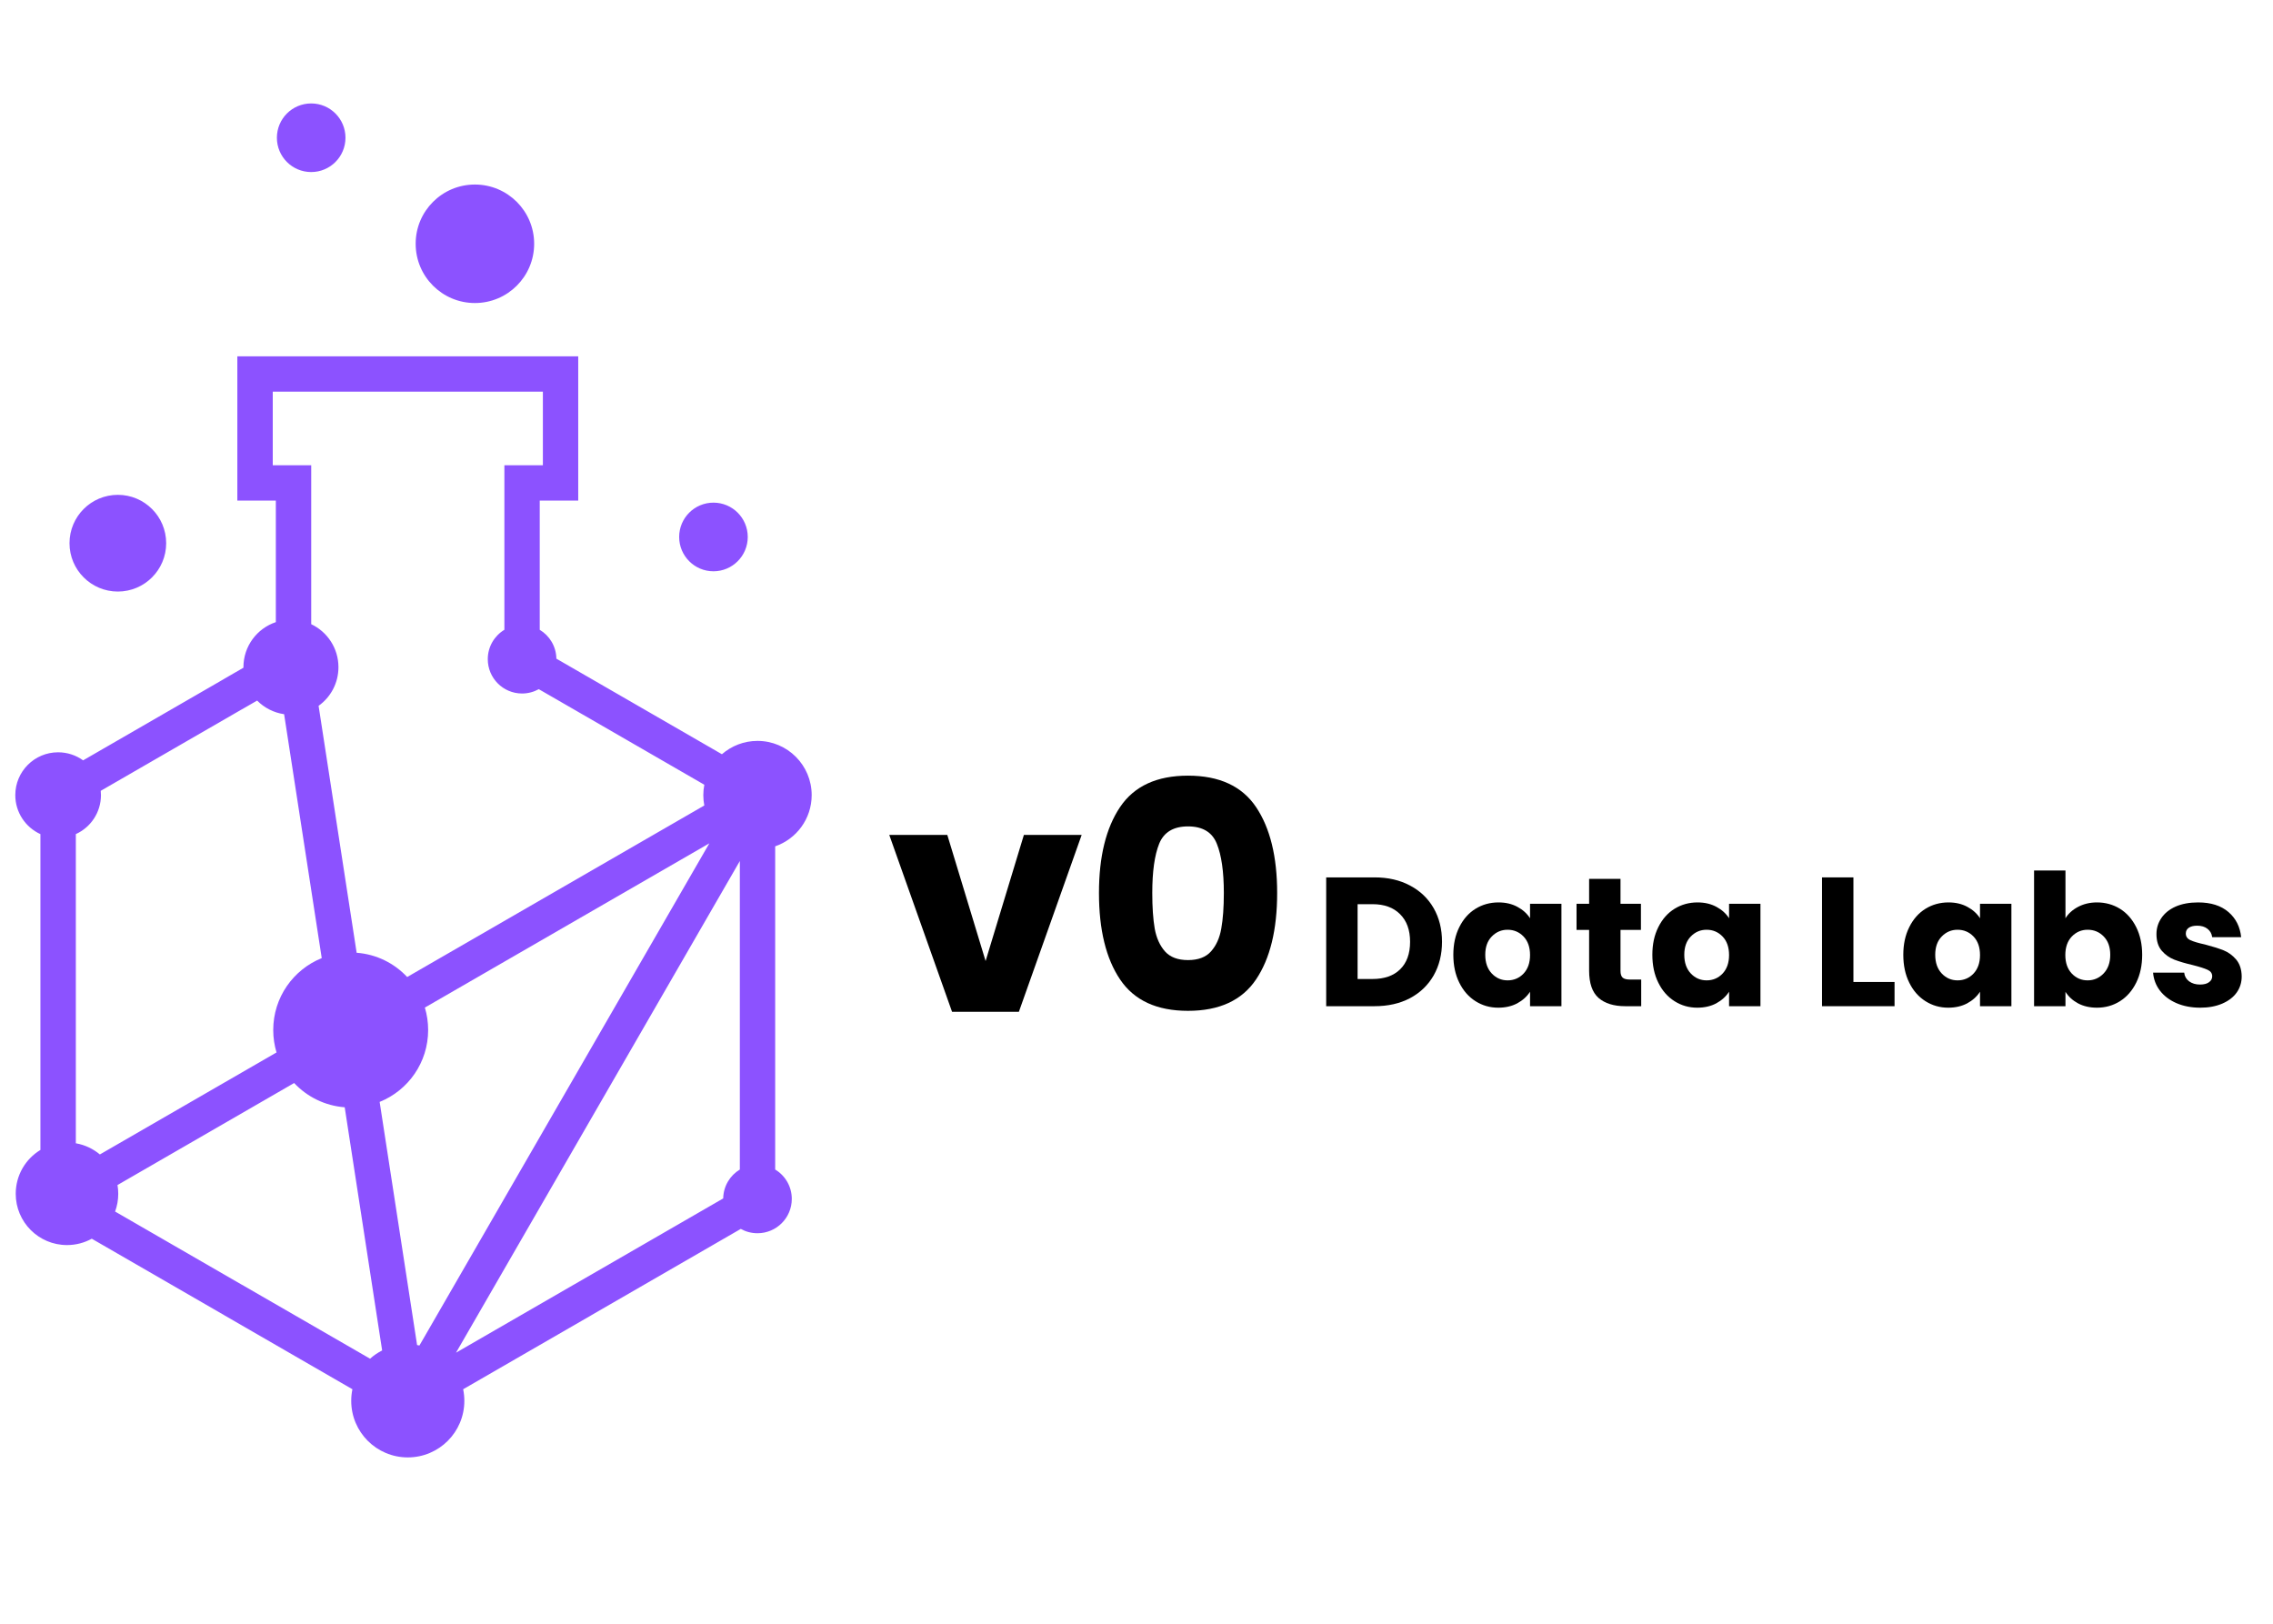 <svg xmlns="http://www.w3.org/2000/svg" xmlns:xlink="http://www.w3.org/1999/xlink" width="350" zoomAndPan="magnify" viewBox="0 0 262.5 187.5" height="250" preserveAspectRatio="xMidYMid meet" version="1.0"><defs><g/><clipPath id="086e886b30"><path d="M 0.102 0 L 261.902 0 L 261.902 187 L 0.102 187 Z M 0.102 0 " clip-rule="nonzero"/></clipPath><clipPath id="9e8bf86bb8"><path d="M 1.73 11.945 L 93.734 11.945 L 93.734 168.277 L 1.73 168.277 Z M 1.73 11.945 " clip-rule="nonzero"/></clipPath></defs><g clip-path="url(#086e886b30)"><path fill="#ffffff" d="M 0.102 0 L 261.902 0 L 261.902 187 L 0.102 187 Z M 0.102 0 " fill-opacity="0" fill-rule="nonzero"/><path fill="#ffffff" d="M 0.102 0 L 261.902 0 L 261.902 187 L 0.102 187 Z M 0.102 0 " fill-opacity="0" fill-rule="nonzero"/></g><g fill="#000000" fill-opacity="1"><g transform="translate(102.37, 116.834)"><g><path d="M 11.453 -5.859 L 15.875 -20.422 L 22.547 -20.422 L 15.297 0 L 7.578 0 L 0.328 -20.422 L 7.031 -20.422 Z M 11.453 -5.859 "/></g></g></g><g fill="#000000" fill-opacity="1"><g transform="translate(125.275, 116.834)"><g><path d="M 1.641 -13.719 C 1.641 -17.914 2.453 -21.223 4.078 -23.641 C 5.703 -26.055 8.316 -27.266 11.922 -27.266 C 15.535 -27.266 18.156 -26.055 19.781 -23.641 C 21.406 -21.223 22.219 -17.914 22.219 -13.719 C 22.219 -9.477 21.406 -6.148 19.781 -3.734 C 18.156 -1.316 15.535 -0.109 11.922 -0.109 C 8.316 -0.109 5.703 -1.316 4.078 -3.734 C 2.453 -6.148 1.641 -9.477 1.641 -13.719 Z M 16.062 -13.719 C 16.062 -16.188 15.789 -18.082 15.25 -19.406 C 14.719 -20.738 13.609 -21.406 11.922 -21.406 C 10.242 -21.406 9.133 -20.738 8.594 -19.406 C 8.062 -18.082 7.797 -16.188 7.797 -13.719 C 7.797 -12.062 7.891 -10.691 8.078 -9.609 C 8.273 -8.523 8.672 -7.645 9.266 -6.969 C 9.867 -6.301 10.754 -5.969 11.922 -5.969 C 13.098 -5.969 13.984 -6.301 14.578 -6.969 C 15.18 -7.645 15.578 -8.523 15.766 -9.609 C 15.961 -10.691 16.062 -12.062 16.062 -13.719 Z M 16.062 -13.719 "/></g></g></g><g fill="#000000" fill-opacity="1"><g transform="translate(151.845, 116.19)"><g><path d="M 6.891 -14.875 C 8.453 -14.875 9.816 -14.562 10.984 -13.938 C 12.16 -13.32 13.07 -12.453 13.719 -11.328 C 14.363 -10.203 14.688 -8.906 14.688 -7.438 C 14.688 -5.977 14.363 -4.68 13.719 -3.547 C 13.07 -2.422 12.16 -1.547 10.984 -0.922 C 9.805 -0.305 8.441 0 6.891 0 L 1.312 0 L 1.312 -14.875 Z M 6.656 -3.141 C 8.02 -3.141 9.082 -3.508 9.844 -4.25 C 10.613 -5 11 -6.062 11 -7.438 C 11 -8.801 10.613 -9.863 9.844 -10.625 C 9.082 -11.395 8.02 -11.781 6.656 -11.781 L 4.938 -11.781 L 4.938 -3.141 Z M 6.656 -3.141 "/></g></g></g><g fill="#000000" fill-opacity="1"><g transform="translate(167.246, 116.19)"><g><path d="M 0.594 -5.938 C 0.594 -7.145 0.82 -8.207 1.281 -9.125 C 1.738 -10.051 2.363 -10.758 3.156 -11.25 C 3.945 -11.738 4.832 -11.984 5.812 -11.984 C 6.645 -11.984 7.375 -11.812 8 -11.469 C 8.625 -11.133 9.109 -10.695 9.453 -10.156 L 9.453 -11.828 L 13.078 -11.828 L 13.078 0 L 9.453 0 L 9.453 -1.672 C 9.098 -1.117 8.602 -0.672 7.969 -0.328 C 7.344 0.004 6.613 0.172 5.781 0.172 C 4.82 0.172 3.945 -0.078 3.156 -0.578 C 2.363 -1.078 1.738 -1.789 1.281 -2.719 C 0.82 -3.645 0.594 -4.719 0.594 -5.938 Z M 9.453 -5.906 C 9.453 -6.812 9.203 -7.523 8.703 -8.047 C 8.203 -8.566 7.586 -8.828 6.859 -8.828 C 6.141 -8.828 5.531 -8.566 5.031 -8.047 C 4.531 -7.535 4.281 -6.832 4.281 -5.938 C 4.281 -5.031 4.531 -4.312 5.031 -3.781 C 5.531 -3.25 6.141 -2.984 6.859 -2.984 C 7.586 -2.984 8.203 -3.242 8.703 -3.766 C 9.203 -4.297 9.453 -5.008 9.453 -5.906 Z M 9.453 -5.906 "/></g></g></g><g fill="#000000" fill-opacity="1"><g transform="translate(181.63, 116.19)"><g><path d="M 7.906 -3.078 L 7.906 0 L 6.062 0 C 4.75 0 3.723 -0.316 2.984 -0.953 C 2.254 -1.598 1.891 -2.648 1.891 -4.109 L 1.891 -8.812 L 0.438 -8.812 L 0.438 -11.828 L 1.891 -11.828 L 1.891 -14.703 L 5.516 -14.703 L 5.516 -11.828 L 7.875 -11.828 L 7.875 -8.812 L 5.516 -8.812 L 5.516 -4.062 C 5.516 -3.707 5.598 -3.453 5.766 -3.297 C 5.93 -3.148 6.211 -3.078 6.609 -3.078 Z M 7.906 -3.078 "/></g></g></g><g fill="#000000" fill-opacity="1"><g transform="translate(190.23, 116.19)"><g><path d="M 0.594 -5.938 C 0.594 -7.145 0.82 -8.207 1.281 -9.125 C 1.738 -10.051 2.363 -10.758 3.156 -11.25 C 3.945 -11.738 4.832 -11.984 5.812 -11.984 C 6.645 -11.984 7.375 -11.812 8 -11.469 C 8.625 -11.133 9.109 -10.695 9.453 -10.156 L 9.453 -11.828 L 13.078 -11.828 L 13.078 0 L 9.453 0 L 9.453 -1.672 C 9.098 -1.117 8.602 -0.672 7.969 -0.328 C 7.344 0.004 6.613 0.172 5.781 0.172 C 4.82 0.172 3.945 -0.078 3.156 -0.578 C 2.363 -1.078 1.738 -1.789 1.281 -2.719 C 0.82 -3.645 0.594 -4.719 0.594 -5.938 Z M 9.453 -5.906 C 9.453 -6.812 9.203 -7.523 8.703 -8.047 C 8.203 -8.566 7.586 -8.828 6.859 -8.828 C 6.141 -8.828 5.531 -8.566 5.031 -8.047 C 4.531 -7.535 4.281 -6.832 4.281 -5.938 C 4.281 -5.031 4.531 -4.312 5.031 -3.781 C 5.531 -3.25 6.141 -2.984 6.859 -2.984 C 7.586 -2.984 8.203 -3.242 8.703 -3.766 C 9.203 -4.297 9.453 -5.008 9.453 -5.906 Z M 9.453 -5.906 "/></g></g></g><g fill="#000000" fill-opacity="1"><g transform="translate(204.615, 116.19)"><g/></g></g><g fill="#000000" fill-opacity="1"><g transform="translate(209.106, 116.19)"><g><path d="M 4.938 -2.797 L 9.688 -2.797 L 9.688 0 L 1.312 0 L 1.312 -14.875 L 4.938 -14.875 Z M 4.938 -2.797 "/></g></g></g><g fill="#000000" fill-opacity="1"><g transform="translate(219.211, 116.19)"><g><path d="M 0.594 -5.938 C 0.594 -7.145 0.82 -8.207 1.281 -9.125 C 1.738 -10.051 2.363 -10.758 3.156 -11.25 C 3.945 -11.738 4.832 -11.984 5.812 -11.984 C 6.645 -11.984 7.375 -11.812 8 -11.469 C 8.625 -11.133 9.109 -10.695 9.453 -10.156 L 9.453 -11.828 L 13.078 -11.828 L 13.078 0 L 9.453 0 L 9.453 -1.672 C 9.098 -1.117 8.602 -0.672 7.969 -0.328 C 7.344 0.004 6.613 0.172 5.781 0.172 C 4.82 0.172 3.945 -0.078 3.156 -0.578 C 2.363 -1.078 1.738 -1.789 1.281 -2.719 C 0.82 -3.645 0.594 -4.719 0.594 -5.938 Z M 9.453 -5.906 C 9.453 -6.812 9.203 -7.523 8.703 -8.047 C 8.203 -8.566 7.586 -8.828 6.859 -8.828 C 6.141 -8.828 5.531 -8.566 5.031 -8.047 C 4.531 -7.535 4.281 -6.832 4.281 -5.938 C 4.281 -5.031 4.531 -4.312 5.031 -3.781 C 5.531 -3.25 6.141 -2.984 6.859 -2.984 C 7.586 -2.984 8.203 -3.242 8.703 -3.766 C 9.203 -4.297 9.453 -5.008 9.453 -5.906 Z M 9.453 -5.906 "/></g></g></g><g fill="#000000" fill-opacity="1"><g transform="translate(233.595, 116.19)"><g><path d="M 4.938 -10.156 C 5.27 -10.695 5.754 -11.133 6.391 -11.469 C 7.035 -11.812 7.766 -11.984 8.578 -11.984 C 9.555 -11.984 10.441 -11.738 11.234 -11.25 C 12.023 -10.758 12.648 -10.051 13.109 -9.125 C 13.566 -8.207 13.797 -7.145 13.797 -5.938 C 13.797 -4.719 13.566 -3.645 13.109 -2.719 C 12.648 -1.789 12.023 -1.078 11.234 -0.578 C 10.441 -0.078 9.555 0.172 8.578 0.172 C 7.742 0.172 7.016 0.004 6.391 -0.328 C 5.773 -0.66 5.289 -1.102 4.938 -1.656 L 4.938 0 L 1.312 0 L 1.312 -15.672 L 4.938 -15.672 Z M 10.109 -5.938 C 10.109 -6.832 9.859 -7.535 9.359 -8.047 C 8.859 -8.566 8.238 -8.828 7.5 -8.828 C 6.781 -8.828 6.172 -8.566 5.672 -8.047 C 5.172 -7.523 4.922 -6.812 4.922 -5.906 C 4.922 -5.008 5.172 -4.297 5.672 -3.766 C 6.172 -3.242 6.781 -2.984 7.5 -2.984 C 8.219 -2.984 8.832 -3.25 9.344 -3.781 C 9.852 -4.312 10.109 -5.031 10.109 -5.938 Z M 10.109 -5.938 "/></g></g></g><g fill="#000000" fill-opacity="1"><g transform="translate(247.979, 116.19)"><g><path d="M 6.125 0.172 C 5.094 0.172 4.172 -0.004 3.359 -0.359 C 2.555 -0.711 1.922 -1.195 1.453 -1.812 C 0.992 -2.426 0.734 -3.113 0.672 -3.875 L 4.266 -3.875 C 4.305 -3.469 4.492 -3.133 4.828 -2.875 C 5.172 -2.625 5.586 -2.5 6.078 -2.5 C 6.535 -2.5 6.883 -2.586 7.125 -2.766 C 7.375 -2.941 7.5 -3.172 7.5 -3.453 C 7.5 -3.797 7.32 -4.047 6.969 -4.203 C 6.613 -4.367 6.039 -4.551 5.25 -4.75 C 4.406 -4.945 3.695 -5.156 3.125 -5.375 C 2.562 -5.594 2.078 -5.938 1.672 -6.406 C 1.266 -6.883 1.062 -7.523 1.062 -8.328 C 1.062 -9.004 1.25 -9.617 1.625 -10.172 C 2 -10.734 2.547 -11.176 3.266 -11.5 C 3.992 -11.82 4.863 -11.984 5.875 -11.984 C 7.352 -11.984 8.52 -11.613 9.375 -10.875 C 10.227 -10.145 10.719 -9.176 10.844 -7.969 L 7.5 -7.969 C 7.445 -8.375 7.266 -8.695 6.953 -8.938 C 6.648 -9.176 6.254 -9.297 5.766 -9.297 C 5.336 -9.297 5.008 -9.211 4.781 -9.047 C 4.562 -8.891 4.453 -8.672 4.453 -8.391 C 4.453 -8.047 4.629 -7.789 4.984 -7.625 C 5.348 -7.457 5.91 -7.289 6.672 -7.125 C 7.547 -6.895 8.258 -6.672 8.812 -6.453 C 9.363 -6.234 9.848 -5.879 10.266 -5.391 C 10.68 -4.898 10.895 -4.25 10.906 -3.438 C 10.906 -2.738 10.711 -2.117 10.328 -1.578 C 9.941 -1.035 9.383 -0.609 8.656 -0.297 C 7.926 0.016 7.082 0.172 6.125 0.172 Z M 6.125 0.172 "/></g></g></g><g clip-path="url(#9e8bf86bb8)"><path fill="#8c52ff" d="M 42.738 156.895 C 43.156 156.52 43.629 156.199 44.133 155.941 L 39.809 127.863 C 37.512 127.688 35.457 126.645 33.969 125.062 L 13.57 136.84 C 13.625 137.168 13.656 137.508 13.656 137.855 C 13.656 138.574 13.527 139.262 13.293 139.902 L 27.914 148.344 L 27.922 148.344 Z M 48.168 155.32 C 48.258 155.332 48.348 155.352 48.438 155.371 L 81.918 97.383 L 49.066 116.348 C 49.312 117.168 49.445 118.039 49.445 118.941 C 49.445 122.703 47.129 125.918 43.844 127.242 Z M 83.52 138.387 C 83.543 136.969 84.305 135.734 85.441 135.051 L 85.441 99.426 L 52.664 156.199 L 66.27 148.344 L 66.273 148.344 Z M 32.812 82.473 C 31.602 82.297 30.516 81.727 29.695 80.898 L 27.926 81.918 L 27.918 81.918 L 11.633 91.32 C 11.648 91.484 11.66 91.648 11.66 91.812 C 11.66 93.816 10.469 95.543 8.758 96.316 L 8.758 132.02 C 9.801 132.199 10.754 132.656 11.535 133.309 L 31.934 121.531 C 31.688 120.711 31.555 119.84 31.555 118.938 C 31.555 115.18 33.871 111.961 37.156 110.637 Z M 81.336 93.012 C 81.262 92.625 81.223 92.223 81.223 91.816 C 81.223 91.406 81.262 91.004 81.34 90.617 L 66.273 81.918 L 62.223 79.582 C 61.648 79.898 60.992 80.082 60.293 80.082 C 58.105 80.082 56.332 78.309 56.332 76.117 C 56.332 74.676 57.098 73.418 58.25 72.723 L 58.25 53.723 L 62.695 53.723 L 62.695 45.23 L 31.5 45.23 L 31.5 53.723 L 35.941 53.723 L 35.941 72.078 C 37.801 72.957 39.086 74.852 39.086 77.043 C 39.086 78.883 38.184 80.512 36.793 81.504 L 41.188 110.02 C 43.484 110.191 45.539 111.234 47.023 112.82 Z M 13.609 57.141 C 16.691 57.141 19.191 59.641 19.191 62.727 C 19.191 65.809 16.691 68.309 13.609 68.309 C 10.527 68.309 8.027 65.809 8.027 62.727 C 8.027 59.641 10.527 57.141 13.609 57.141 Z M 54.844 21.309 C 58.625 21.309 61.688 24.371 61.688 28.152 C 61.688 31.93 58.625 34.992 54.844 34.992 C 51.066 34.992 48.004 31.93 48.004 28.152 C 48 24.371 51.066 21.309 54.844 21.309 Z M 35.938 11.945 C 38.125 11.945 39.898 13.719 39.898 15.906 C 39.898 18.094 38.125 19.867 35.938 19.867 C 33.75 19.867 31.977 18.094 31.977 15.906 C 31.977 13.719 33.746 11.945 35.938 11.945 Z M 82.395 58.043 C 84.582 58.043 86.355 59.816 86.355 62.004 C 86.355 64.191 84.582 65.969 82.395 65.969 C 80.207 65.969 78.434 64.191 78.434 62.004 C 78.434 59.816 80.207 58.043 82.395 58.043 Z M 64.254 76.059 L 68.301 78.395 L 83.371 87.094 C 84.473 86.137 85.906 85.555 87.48 85.555 C 90.938 85.555 93.738 88.359 93.738 91.812 C 93.738 94.555 91.977 96.883 89.523 97.73 L 89.523 135.051 C 90.676 135.742 91.441 137.004 91.441 138.445 C 91.441 140.633 89.668 142.406 87.48 142.406 C 86.781 142.406 86.121 142.227 85.551 141.906 L 68.309 151.863 L 68.309 151.867 L 53.488 160.422 C 53.578 160.855 53.625 161.305 53.625 161.762 C 53.625 165.371 50.703 168.293 47.094 168.293 C 43.484 168.293 40.562 165.371 40.562 161.762 C 40.562 161.305 40.609 160.855 40.699 160.422 L 25.883 151.867 L 25.883 151.863 L 10.598 143.039 C 9.75 143.508 8.773 143.773 7.734 143.773 C 4.465 143.773 1.816 141.121 1.816 137.852 C 1.816 135.703 2.957 133.824 4.668 132.789 L 4.668 96.32 C 2.957 95.543 1.766 93.816 1.766 91.816 C 1.766 89.086 3.977 86.871 6.707 86.871 C 7.785 86.871 8.785 87.215 9.598 87.801 L 25.883 78.398 L 25.879 78.395 L 28.113 77.105 L 28.113 77.043 C 28.113 74.621 29.68 72.566 31.855 71.84 L 31.855 57.809 L 27.41 57.809 L 27.41 41.145 L 66.777 41.145 L 66.777 57.809 L 62.332 57.809 L 62.332 72.727 C 63.469 73.406 64.23 74.641 64.254 76.059 Z M 64.254 76.059 " fill-opacity="1" fill-rule="nonzero"/></g></svg>